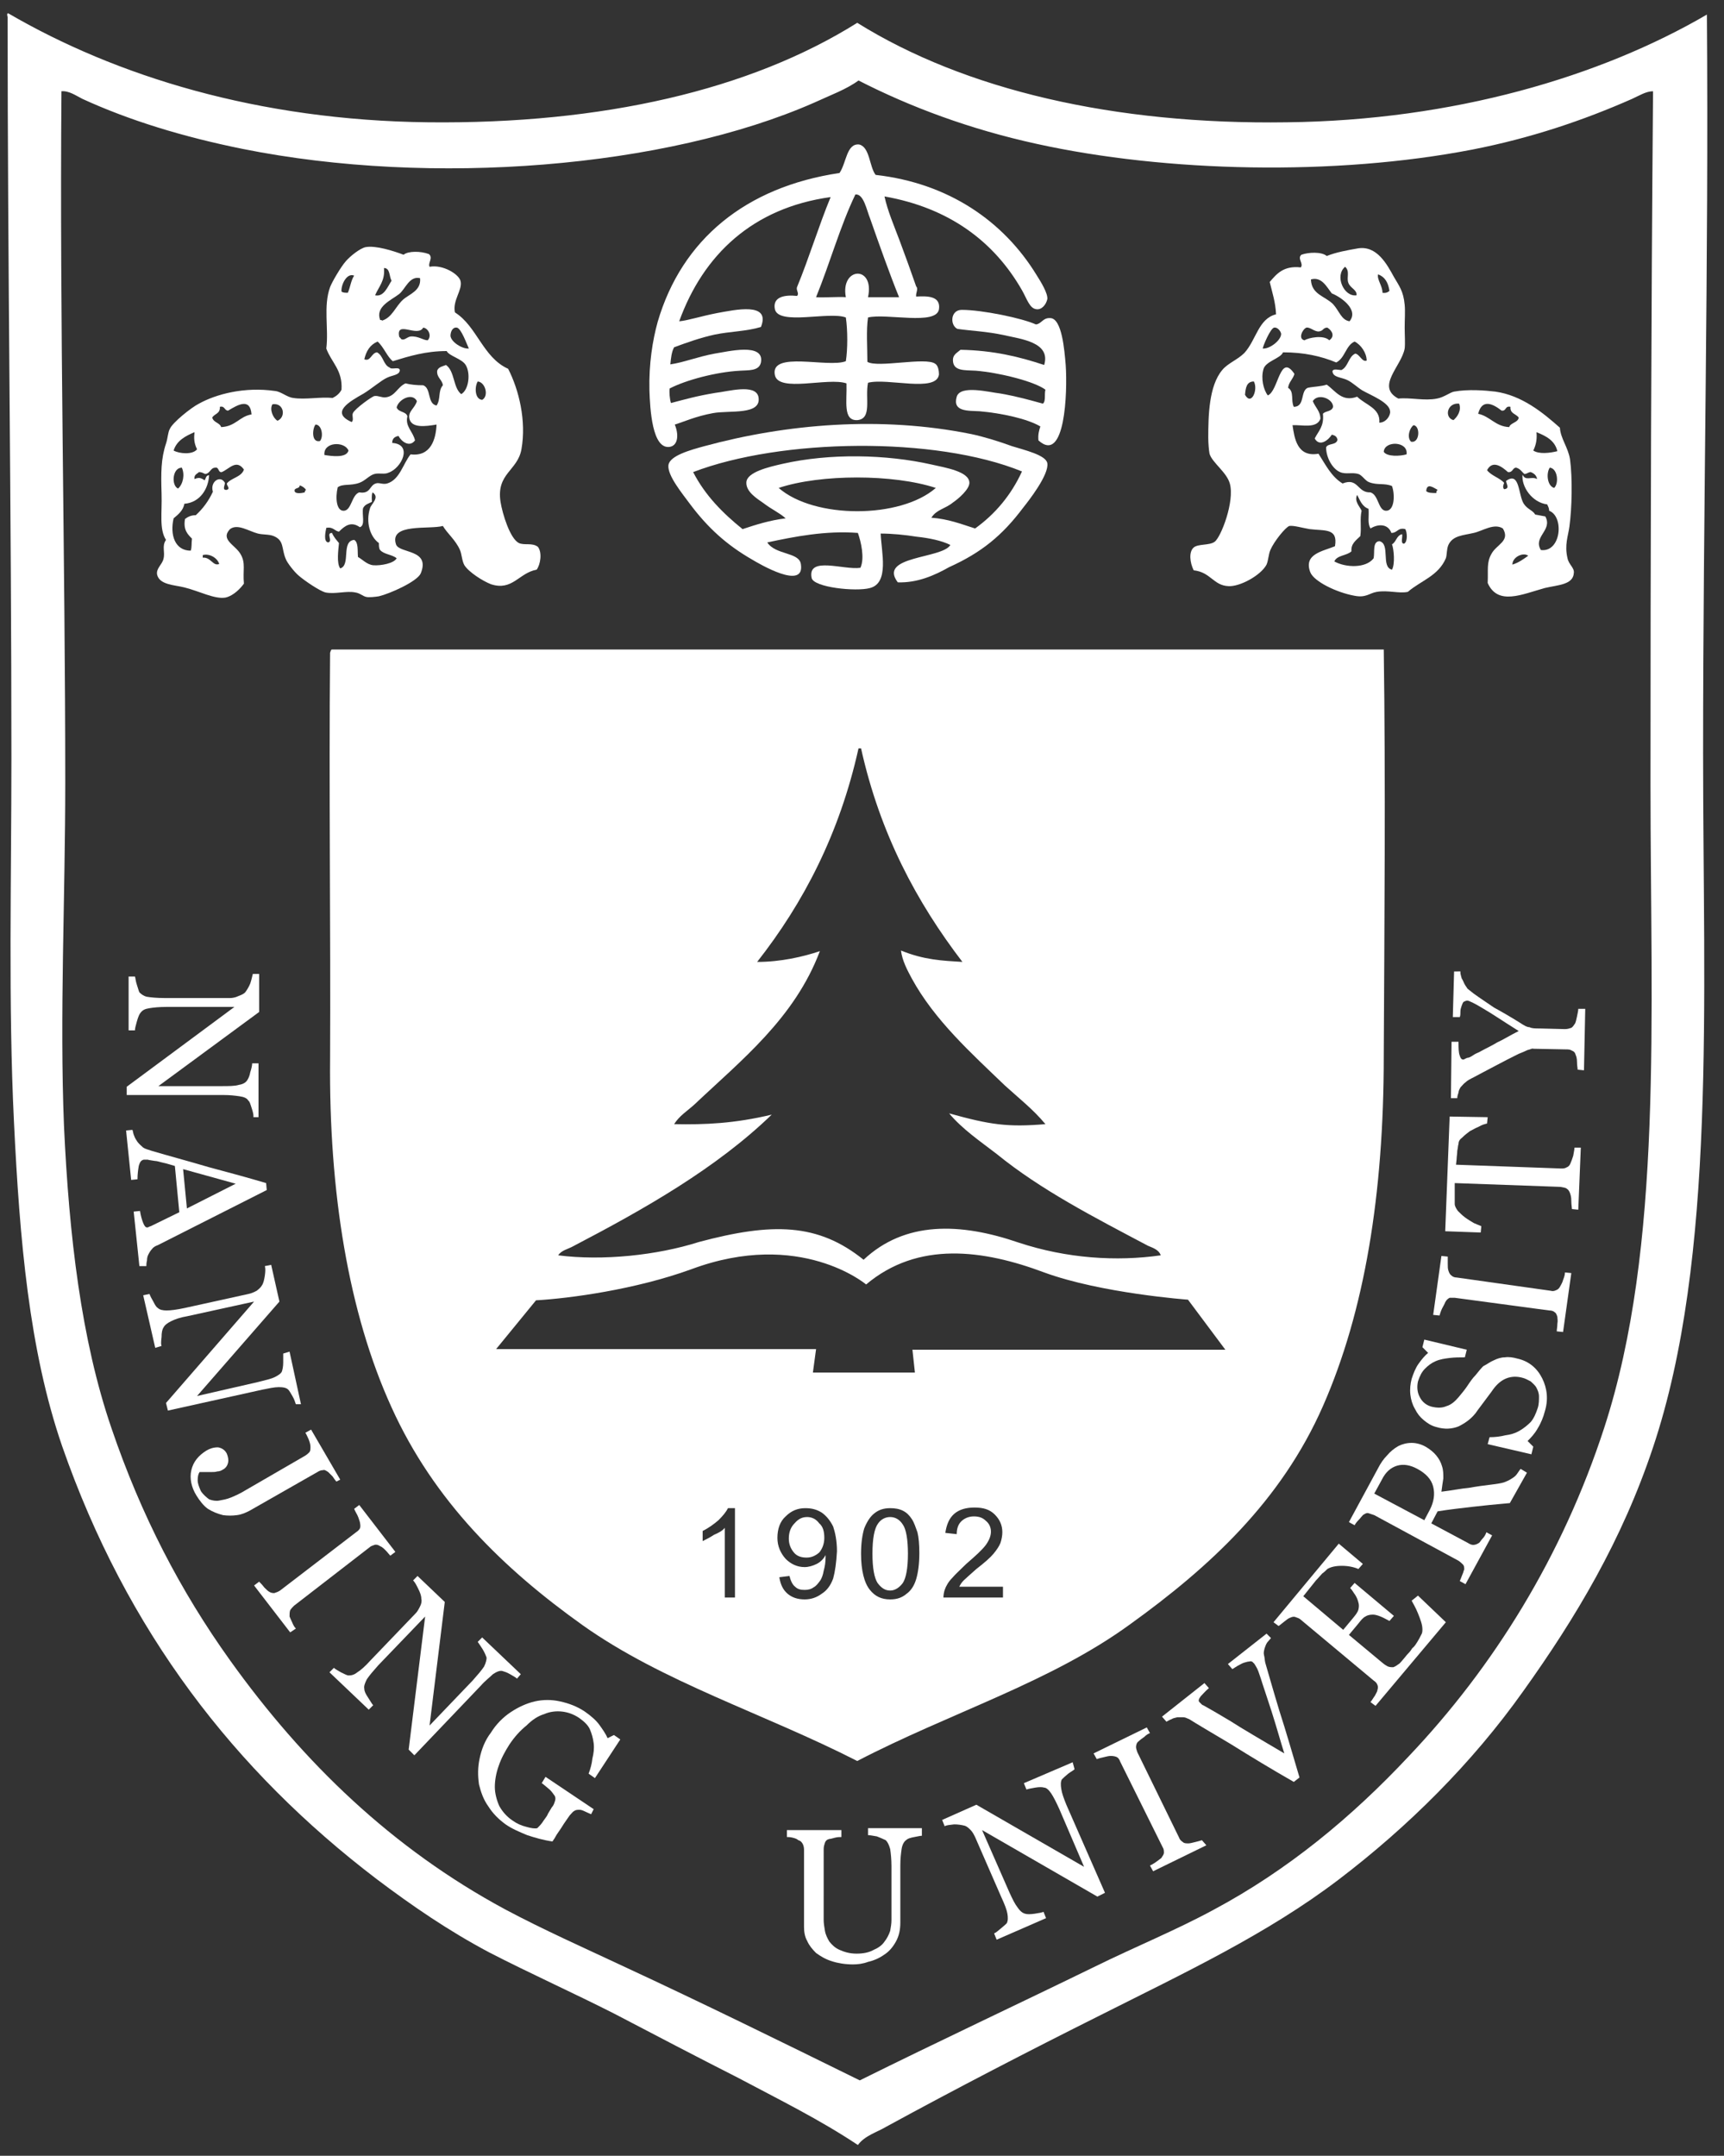 <?xml version="1.0" encoding="UTF-8" standalone="no"?>
<!-- Generator: Adobe Illustrator 22.1.0, SVG Export Plug-In . SVG Version: 6.00 Build 0)  -->

<svg
   version="1.1"
   id="图层_1"
   x="0px"
   y="0px"
   viewBox="0 0 272.1 340.2"
   style="enable-background:new 0 0 272.1 340.2;"
   xml:space="preserve"
   sodipodi:docname="nju.svg"
   inkscape:version="1.1.2 (b8e25be833, 2022-02-05)"
   xmlns:inkscape="http://www.inkscape.org/namespaces/inkscape"
   xmlns:sodipodi="http://sodipodi.sourceforge.net/DTD/sodipodi-0.dtd"
   xmlns="http://www.w3.org/2000/svg"
   xmlns:svg="http://www.w3.org/2000/svg"><rect x="0" y="0" width="272.1" height="340.2" fill="#333333" stroke="none"/><defs
   id="defs157" /><sodipodi:namedview
   id="namedview155"
   pagecolor="#ffffff"
   bordercolor="#666666"
   borderopacity="1.0"
   inkscape:pageshadow="2"
   inkscape:pageopacity="0.0"
   inkscape:pagecheckerboard="0"
   showgrid="false"
   inkscape:zoom="2.3015873"
   inkscape:cx="50.617241"
   inkscape:cy="170.1"
   inkscape:window-width="1920"
   inkscape:window-height="1001"
   inkscape:window-x="-9"
   inkscape:window-y="-9"
   inkscape:window-maximized="1"
   inkscape:current-layer="g140" />
<style
   type="text/css"
   id="style84">
	.st0{fill-rule:evenodd;clip-rule:evenodd;fill:#040000;}
	.st1{fill:#040000;}
</style>
<g
   id="g140">
	<path
   class="st0"
   d="M1.3,2.1c17,9.9,39.4,16.9,66.3,17.2c27.5,0.3,50.8-5.1,67.7-15.7c17,10.6,40.6,16.1,67.8,15.7   c26.3-0.3,49.5-7.2,66.3-17c0.3,39.5-0.6,77.2-0.6,116.6c0,39.1,2.1,79.6-7.9,109.5c-4.9,14.7-12.2,26.9-20.5,38.5   c-8.1,11.4-18.2,21.4-29.1,29.7c-11.3,8.6-24.3,14.7-37.6,21.4c-11.4,5.7-22.8,11.6-33.8,17.6c-1.5,0.9-3.4,1.4-4.5,2.9   c-6-4-12.5-7.2-18.9-10.6c-6.5-3.3-13-6.7-19.5-10.1c-6.7-3.4-13.4-6.4-19.8-9.7c-6.4-3.4-12.1-7.3-17.8-11.6   c-22.3-17-39.4-39-49.6-68.3c-5.2-15.1-6.7-32.5-7.6-51.2c-0.9-18.5-0.4-38.2-0.4-57.4c0-39.1-0.6-77.5-0.6-116.9   C1.1,2.3,1.1,2.1,1.3,2.1z M128.5,16.2c-23.4,10.3-60.3,13.3-90.2,7.3C28.9,21.6,20.4,19,13,15.6c-1-0.5-2.1-1.3-3.3-1.2   c-0.3,36.4,0.6,74.1,0.6,109.1c0,18.2-0.9,36.8-0.2,54.2c0.8,17.3,2.7,33.7,7.5,47.7c4.7,13.8,10.9,25.7,18.7,36.6   c11.6,16.2,25.6,29.7,43.4,39.3c6,3.2,12.3,6,18.7,9c12.5,5.8,24.9,11.9,37.3,18c12.3-6.1,24.9-12,37.2-18   c6.3-3.1,12.7-5.7,18.6-8.9c11.8-6.3,21.9-14.7,30.8-24.2c13.4-14.1,24.3-31.6,30.9-51.9c9.3-28.6,7.3-64.8,7.3-101.4   c0-36.9,0.1-73.2,0.4-109.5c-1.1,0-2.2,0.7-3.3,1.2c-7.7,3.4-16,6.2-25.2,8c-21.7,4.2-48.4,3.6-68.8-0.9   c-10.5-2.3-19.9-5.8-28.1-10C133.6,14.1,131.1,15,128.5,16.2z"
   id="path86"
   style="fill:#ffffff" />
	<path
   class="st0"
   d="M138.2,27.6c11.5,1.3,20.2,7.3,25.4,15.8c0.7,1.1,1.8,2.9,1.7,3.8c-0.2,0.9-0.9,1.7-1.7,1.6   c-1.1-0.1-1.5-1.6-2.3-3c-4.4-7.7-11.5-13-21.7-14.8c0.5,2.3,1.5,4.6,2.4,7c0.9,2.4,1.8,4.9,2.6,7.2c0.4,0.4-0.1,1,0,1.6   c1.8-0.1,3.9-0.1,3.6,2c-0.4,2.6-8.3,0.6-11.2,1.3c-0.3,2-0.1,4.7-0.1,7c1.6,1,9.2-0.8,10.7,0.3c0.5,0.3,0.6,1.2,0.6,1.7   c-0.4,2.9-8.1,0.5-11.2,1.3c-0.5,2.4,0.7,5.7-1.7,5.9c-2.3,0.1-1.6-3-1.7-5.8c-2.9-1-10.7,1.5-11.3-1.3c-0.8-3.9,8.4-1.1,11.2-2.2   c0.3-1.9,0.3-4.9,0-6.9c-2.6-1-10.6,1.3-11.2-1.3c-0.4-2,1.6-2.3,3.5-2.1c0.4-0.4-0.2-0.9,0-1.4c1.9-4.6,3.4-9.6,5.3-14.2   c-12.3,1.7-20.1,9.1-23.9,19.6c1.3-0.1,3.4-0.8,6-1.3c2.8-0.5,8.5-1.8,6.9,2.2c-2.3,0.7-4.9,0.7-7.3,1.2c-2.3,0.5-4.5,1.3-6.4,2   c-0.4,0.7-0.5,1.7-0.6,2.7c2.1-0.3,4.3-1.2,7-1.7c2-0.3,7.9-1.8,7.3,1.4c-0.3,1.4-2,1.2-3.3,1.3c-3.8,0.2-8.6,1.5-11.1,2.8   c-0.1,0.5,0,1.7,0.2,2.3c2.3-0.6,4-1.1,7-1.6c1.9-0.2,6.3-1.5,6.8,0.6c0.6,3-4.6,2.1-7.2,2.6c-2.7,0.5-4.4,1.3-6,1.8   c0.6,1.4,0.6,3.2-0.7,3.5c-2.9,0.6-3.2-6.1-3.3-8.9c-0.1-4.2,0.5-7.9,1.3-10.8c3.8-13,13.9-21.3,28.7-23.5c1.1-1.6,1.1-4.7,3.1-4.5   C137.3,23.2,137.2,26.3,138.2,27.6z M137.3,34.4c-0.5-1.2-1-3.9-2.3-3.7c-2.4,5-4,10.8-6.2,16.2c1.2,0.1,3.5-0.1,4.7,0   c-0.9-4.8,4.6-5.1,3.5,0c1.2,0,3.6,0,4.9,0C140.4,43.2,138.7,38.4,137.3,34.4z"
   id="path88"
   style="fill:#ffffff" />
	<path
   class="st0"
   d="M67.7,40.1c0.7,0.6-0.2,1.4,0.1,2c2.1-0.4,4.7,1.2,4.9,2.3c0.3,1.4-1.3,3-0.9,4.9c3.5,2.2,4.4,7.1,8.4,8.9   c1.7,3.3,2.9,8.2,2.1,12.7c-0.6,3.4-4,3.8-3.3,8.3c0.3,1.9,1.5,5.8,2.9,6.5c0.9,0.4,2.1-0.1,3,0.6c0.7,0.9,0.4,2.8-0.2,3.6   c-2.8,0.5-3.8,3.4-7.2,2.3c-1.3-0.5-3.5-1.9-4.2-3c-0.4-0.7-0.4-1.7-0.7-2.4c-0.7-1.6-2-2.6-2.7-3.8c-2.1,0.6-8.5-0.5-7.4,2.9   c0.5,1.5,5.5,0.7,3.9,4.6c-0.6,1.3-4.9,3.2-6.6,3.6c-0.6,0.1-1.6,0.2-2,0.1c-0.5-0.1-1-0.6-1.7-0.7c-1.4-0.3-3.2,0.3-4.7,0   c-0.9-0.2-3.4-1.9-4.3-2.7c-0.6-0.5-1.8-2-2-2.6c-0.7-1.6-0.2-2.9-1.9-3.6c-0.7-0.3-1.7-0.2-2.5-0.4c-1.5-0.4-3.2-1.6-4.4-0.7   c-1.6,1.7,0.9,2.5,1.7,4c0.8,1.4,0.3,2.5,0.5,4.6c-0.5,0.7-1.6,1.9-2.9,2.2c-1.7,0.3-4.1-1-6.5-1.6c-1.6-0.4-3.9-0.4-4.3-2   c-0.2-1,0.8-1.6,1-2.5c0.3-1.1-0.3-2,0.4-3c-1.1-1.7-0.6-4.3-0.7-7.3c-0.1-3.3-0.1-5.5,0.7-7.9c0.3-0.9,0.3-1.8,0.6-2.3   c0.4-1,3.4-3.4,4.6-4c2.7-1.5,7.2-2.7,12-2c1,0.1,1.9,1,2.9,1.1c1.8,0.3,4.3-0.2,6.2,0c0.6-0.3,1.1-0.7,1.4-1.3   c0.2-3.1-1.6-4.3-2.4-6.5c0.4-3.1-0.5-6.7,0.6-9.7c0.3-0.8,1.7-3.2,2.5-4.1c0.7-0.8,2.2-2,3.1-2.2c1.6-0.3,4.4,0.6,6,1.2   C64.4,39.6,66.4,39.6,67.7,40.1z M59.2,46.6c1.4,0.3,2-1.4,2.6-2.3c-0.4-0.7-0.2-2-1.2-2C60.8,44.3,59.8,45.2,59.2,46.6z M53.9,46   c0.2,0.2,0.6,0.2,1,0.2c0.4-0.9,0.5-2,1-2.7C54.7,43,53.8,45,53.9,46z M63,46.4c-1.3,1-3.8,2-3,4.1c0.1,0,0.3,0,0.3,0.1   c1.6-0.5,2.1-2.2,3.3-3.3c1-0.9,2.9-1.4,2.7-3.4C64.6,43.5,64,45.6,63,46.4z M63,53.1c0,0.1,0.3,0.3,0.3,0.4   c0.5,0.3,0.9-0.3,1.5-0.4c1.2-0.1,2,0.6,2.7,0.6c0.7-0.7,0.1-1.9-0.7-2C65.9,53.3,62.5,50.5,63,53.1z M72.1,51.7   c-0.7-0.1-1,0.7-1,1.3c0.1,1,1.9,2.1,2.9,2C73.7,54.4,72.8,51.8,72.1,51.7z M59.6,53.9c-1.2,0.5-1.8,1.5-2.1,2.8c1,0.4,1.1-1,2-1.1   c1,0.5,1,2,2,2.4c0.3,0.4,1.5-0.2,1.6,0.4c0,0.8-1.2,0.8-2,1.2c-0.9,0.4-2.4,1.7-3.7,2.5c-2.3,1.3-5.3,3-1.9,4.5   c0.4-0.3,0-1,0.2-1.4c0.3-0.7,3.1-2.7,3.4-2.7c0.6-0.1,1.2,0.3,1.8,0.2c1.5-0.2,1.8-1.6,3.1-2.2c0.8,0.2,1.7,0.3,2.8,0.3   c1.3,0.5,0.6,2.9,2.1,3.2c0.7-1,0.2-2.3,1-3.2c-0.1-0.9-1-1.2-0.9-2.3c0.2-0.6,0.9-0.7,1.4-0.9c1.4,1,1.1,3.6,2.4,4.6   c1.2-0.7,1.5-3.3,0.7-4.6c-0.6-1-2.6-1.4-3-2.2c-3.3,0-5.9,0.8-8.5,1.6C61.1,56.3,60.6,54.8,59.6,53.9z M76.1,63.1   c1.1-0.6,0.5-2.8-0.7-2.9C74.9,61,74.9,63,76.1,63.1z M62.6,64.3c0.3,0.8,1.5,0.6,1.7,1.4c-0.4,1.6,0.9,2.4,1.2,3.8   c-0.9,1.2-2.2,0.1-2.6-0.7c-0.6,0.1-1,0.4-1,1.1c3.3,0.2,1.5,4-0.6,4.7c-0.6,0.3-1.5,0-2.2,0.2c-0.8,0.2-1.5,1.1-2.4,1.4   c-1.4,0.5-2.6,0.1-3.4,0.7c-0.4,1.7-0.2,3.8,1,3.7c1.2-0.1,1.2-2.5,2.4-2.9c1.8,0.3,1.6-1.1,2.6-1.4c0.5-0.2,1.1,0.2,1.8,0   c2-0.6,2.5-3.1,3.7-4.6c3.2,0.4,4-2.4,4.1-4.7c-1.8,0.3-4,0.6-4.3-1c-0.2-1.1,0.9-1.6,1.2-2.7C65.1,61.9,62.9,63,62.6,64.3z    M36,64.8c-0.6,0-0.5-0.8-1.3-0.6c0.1,1.1-0.9,1.1-1.2,1.7c0.2,0.8,1.2,0.8,1.4,1.5c2.3-0.1,2.9-1.7,4.8-2   C39.5,62.7,37.5,63.9,36,64.8z M43,63.8c-0.5,0.8,0.1,2.2,0.8,2.6C45.2,65.8,44.8,63.5,43,63.8z M50.5,69.6   c0.6-0.7,0.3-2.6-0.7-2.6C49.3,67.6,49.1,69.9,50.5,69.6z M27.4,71.1c0.9,0.5,3,0.7,3.7-0.2c-0.5-1-0.5-1.8-0.4-2.7   C29.3,68.8,27.9,69.5,27.4,71.1z M51.2,71.8c1.2,0.2,3.5,0.5,3.8-0.7C54.4,69.6,51,69.7,51.2,71.8z M35,74.5   c-0.6,0.1-0.4-0.8-1-0.7c-0.8,0-0.8,0.9-1.6,1c-0.3-0.1-0.5-0.3-1-0.3c-0.3,0.3-0.8,0.4-0.7,1.1c0.7-0.3,1-0.2,1.6,0.2   c0.2-0.3,0.2-0.8,0.7-0.8c-0.1,2.1-1.4,4.3-3.9,4.5c-0.2,1.1-1,1.7-1.7,2.3c-0.6,2.6,0.2,5.1,2.7,5.1c0.2-0.5,0.1-1.2,0.2-1.9   c-0.7-0.7-1.4-1.4-1.1-3.1c0.4-0.3,0.9-0.6,1.7-0.6c1.1-1,2-2.2,2.7-3.7c-0.5-1.6,1.2-2.7,1.9-1.4c0,0.4-0.5,1.2,0.3,1.1   c0.6-0.2,0-0.6,0-1c0.7-0.9,2.3-1,2.7-2.2C37.3,72.4,36.2,74,35,74.5z M28.1,77.1c0.8-0.7,1.1-2.2,0.6-3.3   C27.2,73.8,27,76.6,28.1,77.1z M46.5,77.5c0.1,0.5,1.2,0.3,1.6,0.2c0-0.2,0.1-0.3,0.2-0.4c-0.2-0.3-0.6-0.6-1-0.7   C47.3,77.2,46.4,76.9,46.5,77.5z M58.7,79.2c-0.6,0.3-1.1,0.4-1.4,1c-0.2,1,0.4,2.7-0.5,3c-1.4-1-2.4-0.2-3.3,0.7   c-0.7-0.1-0.9-0.8-2-0.6c-0.1,0.5-0.5,2.2,0.3,2.3c0.8-0.2-0.4-1.5,0.6-1.5c0.3,0.7,0.7,1.1,1.1,1.6c-0.1,1.1-0.4,3.2,0.2,4   c1.7-0.5,0.1-4.3,2.2-4.5c0.7,0.4,0.5,1.7,0.6,2.7c0.6,0.3,1.4,1.2,2.4,1.3c1.2,0.1,3.3-0.3,3.7-1.1c-0.7-0.6-2-0.6-2.6-1.3   c-0.2-0.2-0.2-0.7-0.2-1.1c-1.4-1-2.1-3.3-1.4-5.5c0.2-0.7,1.6-1.7,0.4-2.5C58.6,78.2,58.7,78.8,58.7,79.2z M32,87.6   c0,0.1,0,0.3,0,0.4c1.3-0.1,1.6,1.4,2.6,1C34.3,88,33,87.3,32,87.6z"
   id="path90"
   style="fill:#ffffff" />
	<path
   class="st0"
   d="M237.2,83.4c-1.4-0.9-3.2,0.4-4.6,0.7c-1.7,0.4-3.3,0.4-4,1.9c-0.3,0.7-0.2,1.5-0.4,2.1   c-1.2,2.8-3.9,3.5-6,5.3c-1.4,0.3-3.1-0.3-4.9,0c-1.2,0.2-1.7,1-3.6,0.6c-2.7-0.5-6.3-2.2-6.9-3.7c-1.1-2.9,2-3.3,3.9-4.1   c0.5-2.9-1.6-2.4-4-2.7c-1.2-0.2-2.5-0.6-3.2-0.5c-0.6,0.2-2.4,2.4-3,3.8c-0.3,0.7-0.3,1.6-0.6,2.3c-0.9,1.7-4.2,3.5-6,3.4   c-2.4-0.1-2.8-2.2-5.5-2.5c-0.6-1.2-0.8-2.9,0-3.6c0.7-0.6,2.5-0.3,3.3-0.9c1-0.7,3.2-6.4,2.4-9.2c-0.5-1.8-2.8-3.3-3.2-4.7   c-0.1-0.5-0.2-1.7-0.2-2.5c0-3.5,0.1-8.2,2.2-10.7c0.9-1.1,2.4-1.6,3.5-2.7c1.9-2.1,2.2-5.4,5-6.1c-0.1-2-0.6-3.4-1-5.1   c1.1-1.3,2.2-2.6,4.9-2.3c0.5-0.6-0.6-1.4,0.1-2c1.1-0.4,3.2-0.5,4,0.2c1.5-0.6,3.2-0.9,4.9-1.2c3-0.5,4.6,2.5,5.7,4.5   c0.8,1.4,1.5,2.2,1.7,4.4c0.1,1,0,2.3,0,3.6c0,1.1,0.1,2.5,0,3.3c-0.5,2.8-4.6,6-1,7.9c1.9-0.2,4.1,0.4,6.1,0   c1.1-0.2,2.1-1,2.7-1.1c2.2-0.4,4.8-0.2,6.5,0c4.2,0.6,7.5,3.3,10.2,5.7c0.1,1.7,1.3,3.1,1.6,5c0.4,3,0.3,7.7-0.1,10.6   c-0.2,1.5-0.8,2.9-0.3,5c0.2,1,1.1,1.5,1,2.3c-0.1,1.9-2.5,1.9-4.6,2.4c-3.6,1-7.4,2.8-9-0.8c0.1-2.1-0.2-3.2,0.6-4.6   C236.2,85.9,238.4,85.4,237.2,83.4z M214.1,46.6c0.1-0.9-1-1.1-1.3-2c-0.3-0.8,0.3-1.8-0.5-2.5C210.6,43.5,212.1,46.9,214.1,46.6z    M218.2,46.2c0.5,0.1,0.9-0.1,1.1-0.3c-0.2-1.3-0.7-2.2-1.8-2.6C217.3,44.1,218.2,45.1,218.2,46.2z M206.9,44.1   c0.1,2.4,2.2,2.6,3.5,3.9c1,1.1,1.3,2.5,2.6,2.7c1.5-1.8-1.3-3.8-2.8-4.4C209.4,45.3,208.6,43.6,206.9,44.1z M202.2,52.7   c0-0.3-0.5-1.1-1.1-1c-0.6,0.1-1.8,3-1.8,3.3C200.4,55.1,202.2,53.7,202.2,52.7z M208.2,52.3c-0.7,0.1-1.4-0.7-2-0.6   c-0.6,0.2-1.4,1.8-0.3,2c0.6-0.4,3-0.9,3.9,0c0.9-0.6,0.5-1.5-0.3-2C208.8,51.7,208.9,52.2,208.2,52.3z M213.8,53.9   c-1.4,0.6-1.5,2.6-2.9,3.3c-2.4-1-5.1-1.6-8.4-1.6c-0.4,1-2.8,1.4-3.1,2.7c-0.4,1.4,0,3.2,0.7,4.1c1.7-0.7,1.9-6.8,4.2-3.4   c-0.2,0.8-0.9,1.3-1,2.2c1,0.6,0.4,2,0.9,3c1.8,0,1-2.5,2.2-3c0.9-0.2,2.1-0.2,3-0.5c1.4,1,2.4,2.8,4.8,1.9   c1.3,1.3,3.7,1.8,3.5,4.1c1.1,0,1.8-1.2,1.7-1.8c-0.1-1.4-3-2.5-4.4-3.3c-0.8-0.5-1.5-1.2-2.3-1.6c-1-0.5-2.3-0.4-2.4-1.4   c0.1-0.5,1-0.2,1.4-0.2c1.1-0.5,1.1-2.1,2.2-2.6c0.7,0.1,1.1,1.4,1.8,1.1C215.7,55.7,214.8,54.4,213.8,53.9z M196.5,62.3   c1,1.8,2.1-0.8,1.4-2.1C196.7,60.2,196.6,61.3,196.5,62.3z M207.2,63.3c0.4,1,1.2,1.6,1.2,2.8c-0.6,1.6-3,0.9-4.4,1   c0.3,2,0.7,5.1,4.1,4.5c1.1,1.7,2,3.6,3.8,4.7c2.5-1,2.3,1.5,4.4,1.4c1.3,0.4,1.2,2.8,2.4,2.9c1.4,0.1,1.5-2.5,1-3.9   c-1.2-0.5-2.3-0.1-3.6-0.6c-0.6-0.2-1.1-1.1-1.7-1.3c-1-0.3-2,0.1-2.9-0.3c-1.2-0.5-2.2-2.3-2.2-3.9c0.3-0.7,1.6-0.3,1.8-1.2   c-0.1-0.5-0.4-0.7-0.9-0.8c-0.5,0.8-1.9,2-2.7,0.6c0.6-1.2,1.5-1.9,1.3-3.9c0.4-0.5,1.4-0.3,1.6-1.1C210.4,62.9,208,62,207.2,63.3z    M233.3,65.3c1.9,0.4,2.7,2,4.9,2.1c0.2-0.7,1.4-0.7,1.5-1.5c-0.4-0.6-1.4-0.6-1.3-1.7c-0.9-0.2-0.6,0.7-1.4,0.6   C235.6,63.7,233.9,62.9,233.3,65.3z M229.4,66.3c0.6-0.5,1.3-1.5,0.9-2.6C228.4,63.5,227.9,65.9,229.4,66.3z M223.1,67.1   c-0.6,0.4-1.1,1.9-0.4,2.6C224.1,70,224.2,67.2,223.1,67.1z M242,71.1c0.9,0.6,2.6,0.4,3.8,0.1c-0.4-1.7-1.8-2.4-3.3-3   C242.6,69.1,242.5,70.1,242,71.1z M218.4,71.3c0.5,0.8,2.6,0.7,3.6,0.4C222.3,69.6,218.5,69.5,218.4,71.3z M234.7,74.2   c0.7,0.9,2,1.2,2.7,2c-0.1,0.3-0.3,0.7,0,1c0.9-0.1,0.4-0.7,0.3-1.3c2.2-1.6,1.9,2.2,2.8,3.6c0.6,0.9,1.4,1,1.8,1.7   c0.5,0.1,1.1,0.2,1.6,0.3c1.2,2.2-2,3.2-0.7,5.3c3.2,0.4,3.7-5.3,1.3-6.2c0-0.5-0.2-0.7-0.3-1c-2.4-0.3-4.1-2.8-3.9-4.7   c0.5,1.1,1.4,0.2,2.3,0.7c-0.1-0.6-0.5-0.9-1-1.1c-0.4,0-0.6,0.3-1,0.3c-0.4-0.3-0.6-0.8-1.3-1c-0.6,0-0.5,0.8-1.3,0.7   C237.1,73.7,235.6,72.5,234.7,74.2z M245.3,77c0.8-0.8,0.5-3.1-0.7-3.2C244,74.7,244.2,76.7,245.3,77z M225.1,77.5   c0.3,0.3,0.9,0.3,1.6,0.3c0-0.2,0-0.3,0.2-0.5C226.3,77,225.2,76.1,225.1,77.5z M214.9,80.6c-0.3,1.4,0,2.5-0.2,4   c-0.7,0.7-1.5,1.2-1.4,2.4c-0.7,0.7-2.3,0.6-2.7,1.6c1.8,1,5,1.1,6.2-0.5c0.2-1-0.2-2.6,0.9-2.7c1.8,0.4,0.2,4.1,2,4.5   c0.5-0.9,0.3-3.2,0-4c0.7-0.4,0.7-1.4,1.6-1.6c0.1,0.5-0.3,1.5,0.3,1.5c0.6-0.3,0.5-1.8,0.2-2.3c-1.2-0.3-1.2,0.6-2.2,0.6   c-0.5-1.4-2-1.5-3.3-0.7c-0.5-0.9-0.2-1.8-0.3-3.1c-1.1-0.4-1.4-1.5-1.8-2.2C213.7,79.1,214.6,79.9,214.9,80.6z M238.7,89.1   c1-0.3,1.8-0.9,2.5-1.4C240.4,87.1,238.7,87.9,238.7,89.1z"
   id="path92"
   style="fill:#ffffff" />
	<path
   class="st0"
   d="M163.5,51.2c0.9-0.1,1.1-1.1,2.3-1c1.8,0.1,2.2,5,2.4,7.4c0.3,4.3-0.1,15.7-4.3,11.9c-0.1-0.9,0.1-1.6,0.3-2.2   c-2-1.2-6.1-2.1-9.6-2.4c-1.8-0.1-4.3,0.1-3.6-2.3c0.6-1.9,5.1-0.7,6.9-0.5c2.8,0.5,4.5,1,6.7,1.6c0.5-0.4,0.2-1.5,0.4-2.2   c-1.7-1.3-7.3-2.7-11-3c-1.8-0.1-3.6,0.1-3.6-1.7c0-0.8,0.6-1.1,1.2-1.6c5.2,0.1,9.3,1.1,13.2,2.4c1.1-3.6-3.7-4.1-6.3-4.7   c-2.7-0.6-5.4-0.7-7.4-1c-1.2-0.6-1.1-3,0.7-3C155,48.9,161.3,50.2,163.5,51.2z"
   id="path94"
   style="fill:#ffffff" />
	<path
   class="st0"
   d="M141.7,91.9c-3.2-4.2,7-3.7,8.3-5.9c-1.4-0.7-3.4-1.1-5.3-1.3c-1.9-0.3-3.9-0.5-5.7-0.5   c0.1,2.9,1.4,7.8-1.7,8.6c-2.2,0.6-8.9-0.1-9.2-1.6c-0.7-3.5,5.1-1.2,7.7-1.6c0.7-1.5,0.1-4.1-0.4-5.5c-5.1-0.4-10.1,0.6-14.3,1.5   c1.3,2,5,1.5,5.3,3.4c0.7,4.3-6.7-0.1-7.7-0.7c-4-2.3-7-5-9.9-8.9c-1.1-1.5-3.5-4.4-3.3-6c0.2-1.5,3.5-2.4,5.7-3   c12.9-3.5,27.8-4.8,42.1-1.9c1.9,0.4,4.2,1.1,6.4,1.9c1.9,0.6,5.4,1.4,5.6,2.7c0.3,1.8-3,6-3.8,7c-3.3,4.4-6.6,7.1-11.7,9.4   C147.5,90.8,144.8,92,141.7,91.9z M109.4,74.5c1.9,3.7,4.7,6.5,7.8,9c2.1-0.7,4.3-1.4,6.8-1.7c-1-0.9-2.2-1.4-3.5-2.4   c-1-0.7-2.8-1.8-2.7-3.3c0.1-1.6,3.5-2.4,5.7-2.9c7.5-1.7,16.4-1.5,23.5,0.1c2.2,0.5,6,1.1,6,2.9c0,1-1.7,2.5-2.6,3.1   c-1.2,1-2.6,1.1-3.4,2.4c2.7,0.2,4.7,1,6.9,1.7c3.2-2.3,5.7-5.3,7.4-9C147.6,68.8,123.2,69.2,109.4,74.5z M122.9,77   c5.6,4.9,19.2,4.9,24.8,0C141,74.8,129.5,74.8,122.9,77z"
   id="path96"
   style="fill:#ffffff" />
	<path
   class="st1"
   d="M40,176.1c0-0.3-0.1-0.7-0.3-1.3c-0.2-0.6-0.3-1-0.5-1.1c-0.2-0.4-0.7-0.6-1.4-0.7c-0.7-0.1-1.5-0.2-2.6-0.2   H20v-1.3l17-12.6H26.3c-1.2,0-2.1,0.1-2.7,0.2c-0.7,0.1-1.1,0.3-1.4,0.7c-0.2,0.2-0.4,0.7-0.6,1.4c-0.2,0.7-0.3,1.1-0.3,1.4h-1   v-8.5h1c0.1,0.3,0.1,0.7,0.3,1.3c0.2,0.6,0.3,1,0.4,1.2c0.3,0.3,0.7,0.6,1.2,0.7c0.6,0.1,1.5,0.2,2.9,0.2h10.2   c0.4,0,0.9-0.1,1.3-0.3c0.5-0.2,0.8-0.3,1.1-0.6c0.3-0.4,0.6-0.9,0.8-1.4c0.2-0.6,0.3-1.1,0.4-1.5h1v6l-15.9,11.7h9.9   c1.2,0,2.2,0,2.8-0.2c0.7-0.1,1.1-0.4,1.3-0.7c0.2-0.3,0.4-0.7,0.5-1.3c0.2-0.6,0.3-1.1,0.3-1.4h1v8.5H40z"
   id="path98"
   style="fill:#ffffff" />
	<path
   class="st1"
   d="M22,199.8l-0.9-8.6l1-0.1c0.1,0.7,0.3,1.4,0.5,1.9c0.2,0.5,0.4,0.7,0.6,0.7c0.1,0,0.2,0,0.3-0.1   c0.1,0,0.2-0.1,0.3-0.1l4.5-2.2l-0.7-7.3c-0.7-0.2-1.3-0.4-1.8-0.5c-0.5-0.1-1-0.3-1.4-0.3c-0.5-0.1-0.8-0.1-1.1-0.2   c-0.3,0-0.5,0-0.6,0c-0.4,0.1-0.6,0.3-0.8,1c-0.1,0.6-0.2,1.3-0.2,2.1l-1,0.1l-0.8-7.8l1-0.1c0.1,0.2,0.1,0.6,0.3,1   c0.1,0.3,0.3,0.6,0.5,0.9c0.3,0.4,0.6,0.6,0.9,0.9c0.3,0.2,0.7,0.3,1.3,0.5c2.7,0.8,5.7,1.6,9.1,2.6c3.4,0.9,6.3,1.7,9,2.5l0.1,1.1   l-17.2,8.7c-0.3,0.1-0.7,0.3-0.9,0.6c-0.2,0.2-0.4,0.5-0.6,0.9c-0.1,0.2-0.2,0.5-0.2,0.9c-0.1,0.4-0.1,0.7-0.1,0.9L22,199.8z    M29.5,190.7l7.7-3.9l-8.3-2.3L29.5,190.7z"
   id="path100"
   style="fill:#ffffff" />
	<path
   class="st1"
   d="M46.7,221.6c-0.1-0.2-0.2-0.7-0.5-1.2c-0.3-0.5-0.5-0.9-0.7-1.1c-0.3-0.3-0.8-0.4-1.5-0.4   c-0.7,0-1.6,0.2-2.6,0.4l-14.9,3.3l-0.3-1.2l13.9-16l-10.5,2.3c-1.2,0.2-2,0.5-2.6,0.8c-0.6,0.3-1,0.6-1.2,1   c-0.2,0.3-0.3,0.8-0.3,1.5c-0.1,0.8-0.1,1.2,0,1.4l-1,0.3l-1.9-8.3l1-0.2c0.1,0.3,0.3,0.7,0.6,1.2c0.3,0.6,0.5,0.9,0.7,1   c0.3,0.3,0.8,0.4,1.4,0.4c0.6,0,1.5-0.1,2.9-0.4l10-2.2c0.5-0.1,0.9-0.3,1.3-0.5c0.4-0.3,0.7-0.6,0.8-0.8c0.3-0.4,0.4-1,0.5-1.6   c0.1-0.7,0.1-1.2,0-1.5l1-0.2l1.3,5.8l-13,14.9l9.6-2.2c1.2-0.3,2.1-0.5,2.7-0.8c0.6-0.3,1-0.6,1.1-0.9c0.1-0.3,0.2-0.8,0.2-1.4   c0-0.6,0-1.1,0-1.4l1-0.3l1.8,8.3L46.7,221.6z"
   id="path102"
   style="fill:#ffffff" />
	<path
   class="st1"
   d="M53.1,233.8c-0.2-0.2-0.4-0.5-0.6-0.8c-0.3-0.3-0.5-0.5-0.7-0.7c-0.3-0.2-0.6-0.4-0.8-0.3   c-0.3,0-0.6,0.1-0.9,0.3l-10.7,6.1c-0.6,0.3-1.2,0.6-2,0.7c-0.7,0.1-1.5,0.1-2.2,0c-0.8-0.2-1.6-0.5-2.4-1   c-0.7-0.5-1.3-1.3-1.8-2.1c-0.8-1.3-1.1-2.7-0.8-4c0.3-1.3,1.1-2.3,2.4-3.1c0.5-0.3,1.1-0.5,1.8-0.5c0.6,0.1,1.1,0.4,1.4,1   c0.2,0.5,0.3,1,0.2,1.4c-0.1,0.5-0.4,0.9-0.8,1.1c-0.3,0.2-0.6,0.3-0.9,0.3c-0.3,0.1-0.6,0.1-0.9,0.1c-0.3,0-0.6,0-1,0   c-0.3,0-0.7,0-0.9,0c-0.2,0.3-0.3,0.7-0.3,1.3c0,0.5,0.2,1,0.5,1.7c0.4,0.6,0.9,1,1.3,1.3c0.5,0.2,1.1,0.3,1.6,0.2   c0.5-0.1,1.2-0.2,1.9-0.5c0.7-0.3,1.4-0.6,2.2-1.1l9.5-5.5c0.3-0.2,0.5-0.4,0.6-0.5c0.2-0.2,0.2-0.5,0.2-0.9c0-0.3-0.1-0.7-0.3-1.2   c-0.2-0.4-0.3-0.7-0.5-1l0.9-0.5l4.6,7.9L53.1,233.8z"
   id="path104"
   style="fill:#ffffff" />
	<path
   class="st1"
   d="M45.8,257.6l-5.7-7.4l0.8-0.6c0.2,0.2,0.5,0.5,0.8,0.9c0.3,0.3,0.6,0.6,0.8,0.7c0.3,0.2,0.6,0.2,0.8,0.2   c0.3-0.1,0.6-0.2,0.9-0.4l12-9.2c0.3-0.2,0.5-0.4,0.6-0.6c0.1-0.2,0.1-0.5,0-1c-0.1-0.3-0.2-0.7-0.4-1.1c-0.2-0.4-0.4-0.7-0.5-1   l0.8-0.6l5.7,7.4l-0.8,0.6c-0.2-0.2-0.4-0.5-0.7-0.8c-0.3-0.3-0.6-0.6-0.9-0.7c-0.3-0.2-0.6-0.3-0.9-0.2c-0.3,0.1-0.6,0.2-0.8,0.4   l-11.9,9.2c-0.2,0.2-0.4,0.4-0.6,0.7c-0.1,0.3-0.1,0.6-0.1,1c0.1,0.2,0.2,0.5,0.4,0.9c0.2,0.5,0.4,0.8,0.6,1L45.8,257.6z"
   id="path106"
   style="fill:#ffffff" />
	<path
   class="st1"
   d="M81.6,264.9c-0.2-0.2-0.6-0.4-1.1-0.7c-0.5-0.3-0.9-0.4-1.2-0.5c-0.4-0.1-0.9,0.1-1.5,0.5   c-0.5,0.5-1.2,1-1.9,1.8l-10.5,11l-0.9-0.9l2.6-21l-7.4,7.7c-0.8,0.9-1.4,1.6-1.8,2.2c-0.3,0.6-0.5,1.1-0.4,1.5   c0,0.4,0.2,0.8,0.6,1.4c0.4,0.6,0.6,1,0.8,1.2l-0.7,0.7l-6.2-5.9l0.7-0.7c0.2,0.2,0.6,0.4,1.1,0.7c0.6,0.3,1,0.5,1.2,0.5   c0.5,0,0.9-0.1,1.4-0.5c0.5-0.3,1.2-0.9,2.1-1.9l7.1-7.4c0.3-0.3,0.5-0.7,0.7-1.1c0.2-0.4,0.3-0.8,0.2-1.2c0-0.5-0.2-1-0.5-1.6   c-0.3-0.6-0.5-1-0.8-1.3l0.7-0.7l4.3,4.1l-2.4,19.5l6.8-7.1c0.8-0.9,1.4-1.6,1.8-2.2c0.3-0.6,0.4-1.1,0.4-1.4   c-0.1-0.3-0.3-0.8-0.6-1.3c-0.3-0.5-0.6-0.9-0.8-1.2l0.7-0.7l6.1,5.8L81.6,264.9z"
   id="path108"
   style="fill:#ffffff" />
	<path
   class="st1"
   d="M93.3,286.3c-0.2-0.1-0.5-0.2-0.9-0.4c-0.4-0.2-0.7-0.3-0.9-0.3c-0.4,0-0.6,0-0.9,0.2   c-0.2,0.1-0.4,0.4-0.7,0.7l-0.9,1.3c-0.6,1-1.1,1.6-1.3,2c-0.2,0.4-0.4,0.6-0.5,0.8c-1.4-0.2-2.8-0.6-4-1c-1.2-0.5-2.4-1-3.4-1.7   c-1.1-0.8-2-1.7-2.7-2.8c-0.8-1.1-1.2-2.3-1.5-3.5c-0.2-1.4-0.2-2.7,0.1-4.1c0.3-1.4,0.8-2.8,1.8-4.1c0.8-1.3,1.9-2.4,3.1-3.2   c1.2-0.8,2.5-1.4,3.8-1.7c1.3-0.3,2.7-0.3,4,0c1.4,0.3,2.7,0.8,3.9,1.6c1,0.7,1.8,1.4,2.3,2.1c0.5,0.7,1,1.4,1.3,2.1l1-0.5l1,0.7   l-4,6.1l-1-0.7c0.3-0.8,0.5-1.5,0.6-2.4c0.2-0.8,0.3-1.6,0.2-2.4c-0.1-0.8-0.3-1.5-0.6-2.2c-0.3-0.7-1-1.3-1.7-1.8   c-0.9-0.6-1.8-0.9-2.7-1c-0.9-0.1-1.9,0-2.8,0.4c-1,0.3-1.9,0.9-2.8,1.8c-1,0.8-1.9,1.8-2.7,3c-0.7,1.1-1.3,2.2-1.7,3.4   c-0.4,1.1-0.6,2.3-0.6,3.3c0,1,0.3,2.1,0.7,3c0.5,0.9,1.2,1.7,2.1,2.3c0.7,0.5,1.4,0.8,2.2,1c0.7,0.2,1.3,0.3,1.7,0.2   c0.4-0.4,0.7-0.7,1-1.2c0.3-0.4,0.6-0.8,0.7-1.1l0.6-1c0.3-0.3,0.4-0.7,0.5-1c0.1-0.3,0.1-0.7-0.2-1c-0.2-0.3-0.5-0.7-0.9-1   c-0.5-0.4-0.8-0.7-1-0.8l0.6-1l7.6,5.1L93.3,286.3z"
   id="path110"
   style="fill:#ffffff" />
	<path
   class="st1"
   d="M145.5,289.7c-0.3,0-0.6,0.1-1.2,0.2c-0.5,0.1-1,0.2-1.3,0.5c-0.3,0.2-0.6,0.7-0.7,1.4   c-0.1,0.7-0.2,1.5-0.2,2.6v9c0,1.1-0.2,2.1-0.7,3c-0.5,0.9-1.1,1.6-1.9,2.1c-0.7,0.5-1.6,0.9-2.5,1.1c-0.8,0.3-1.6,0.4-2.4,0.4   c-1.2,0-2.4-0.2-3.3-0.5c-1-0.3-1.8-0.8-2.5-1.3c-0.6-0.6-1.1-1.2-1.4-1.9c-0.4-0.7-0.5-1.5-0.5-2.2v-12.2c0-0.4-0.1-0.7-0.2-0.9   c-0.1-0.2-0.3-0.5-0.7-0.6c-0.2-0.2-0.5-0.3-0.9-0.4c-0.4-0.1-0.7-0.1-0.9-0.1v-1.1h8.6v1.1c-0.3,0-0.6,0-1,0.1   c-0.4,0.1-0.7,0.2-0.9,0.2c-0.4,0.1-0.6,0.3-0.7,0.6c-0.1,0.3-0.2,0.6-0.2,1V303c0,0.5,0.1,1.1,0.2,1.7c0.1,0.6,0.4,1.2,0.7,1.7   c0.4,0.5,0.9,1,1.6,1.3c0.7,0.3,1.5,0.6,2.7,0.6c1.1,0,2-0.2,2.7-0.6c0.7-0.3,1.3-0.7,1.7-1.3c0.4-0.5,0.7-1.1,0.9-1.7   c0.1-0.6,0.2-1.1,0.2-1.7v-8.5c0-1.1-0.1-2-0.2-2.7c-0.2-0.7-0.4-1.1-0.7-1.4c-0.4-0.2-0.9-0.4-1.4-0.6c-0.6-0.1-1.1-0.2-1.4-0.2   v-1.1h8.5V289.7z"
   id="path112"
   style="fill:#ffffff" />
	<path
   class="st1"
   d="M169.6,279.2c-0.2,0.2-0.6,0.4-1,0.7c-0.5,0.4-0.8,0.7-1,0.9c-0.2,0.3-0.2,0.9-0.1,1.5   c0.1,0.7,0.4,1.5,0.8,2.5l6.1,13.9l-1.2,0.6L155,288.8l4.3,9.8c0.5,1.1,0.9,1.9,1.3,2.4c0.4,0.6,0.8,0.9,1.2,1   c0.3,0.1,0.8,0.1,1.5,0c0.7-0.1,1.2-0.2,1.4-0.3l0.4,1l-7.8,3.4l-0.4-1c0.3-0.1,0.6-0.4,1.1-0.8c0.5-0.4,0.8-0.7,0.9-0.8   c0.2-0.4,0.2-0.9,0.1-1.5c-0.1-0.6-0.4-1.4-1-2.7l-4.1-9.4c-0.2-0.4-0.4-0.8-0.7-1.1c-0.3-0.3-0.6-0.6-1-0.7   c-0.4-0.1-1-0.2-1.6-0.2c-0.7,0.1-1.2,0.1-1.5,0.3l-0.4-1l5.4-2.4l17,9.8l-3.9-9.1c-0.5-1.1-0.9-1.9-1.3-2.5   c-0.4-0.6-0.8-0.9-1.1-0.9c-0.3-0.1-0.8-0.1-1.4,0c-0.6,0.1-1.1,0.2-1.4,0.3l-0.4-1l7.7-3.3L169.6,279.2z"
   id="path114"
   style="fill:#ffffff" />
	<path
   class="st1"
   d="M190.4,291.2l-8.4,4.1l-0.5-0.9c0.2-0.1,0.6-0.3,1-0.6c0.4-0.3,0.7-0.5,0.8-0.6c0.2-0.3,0.4-0.6,0.4-0.8   c0-0.3,0-0.6-0.2-0.9l-6.7-13.5c-0.1-0.3-0.3-0.6-0.5-0.7c-0.2-0.1-0.5-0.2-1-0.2c-0.3,0-0.7,0.1-1.1,0.2c-0.5,0.1-0.8,0.2-1.1,0.3   l-0.5-0.9l8.4-4.1l0.5,0.9c-0.3,0.1-0.6,0.3-0.9,0.6c-0.3,0.2-0.7,0.5-0.9,0.7c-0.3,0.2-0.4,0.6-0.4,0.9c0,0.2,0.1,0.5,0.2,0.8   l6.6,13.5c0.1,0.3,0.3,0.5,0.6,0.7c0.2,0.2,0.5,0.2,0.9,0.2c0.2,0,0.6-0.1,1-0.2c0.4-0.1,0.8-0.2,1.1-0.3L190.4,291.2z"
   id="path116"
   style="fill:#ffffff" />
	<path
   class="st1"
   d="M200.6,258.5c-0.2,0.2-0.4,0.5-0.6,0.7c-0.2,0.3-0.3,0.6-0.4,0.9c-0.1,0.4-0.2,0.7-0.1,1.1   c0.1,0.3,0.1,0.8,0.2,1.2c0.5,1.7,1.2,4.2,2.2,7.5c1.1,3.4,2.1,6.9,3.2,10.6l-0.9,0.7c-3.5-2-6.8-4-10-6c-3.2-1.9-5.4-3.2-6.5-3.9   c-0.3-0.1-0.6-0.3-0.9-0.3c-0.3,0-0.6,0-1,0c-0.3,0.1-0.6,0.1-0.9,0.3c-0.3,0.1-0.6,0.3-0.8,0.4l-0.7-0.8l6.7-5.3l0.7,0.8   c-0.6,0.5-1,1-1.3,1.3c-0.3,0.4-0.4,0.7-0.2,0.9c0.1,0.1,0.2,0.2,0.3,0.3c0.1,0.1,0.2,0.2,0.3,0.2c0.9,0.5,2.3,1.3,4.3,2.5   c2,1.3,4.8,2.9,8.5,5.1c-0.6-1.9-1.2-4.1-2-6.6c-0.8-2.5-1.4-4.2-1.7-5.2c-0.3-0.9-0.5-1.5-0.7-1.8c-0.2-0.3-0.3-0.6-0.5-0.7   c-0.1-0.2-0.4-0.3-0.6-0.2c-0.3,0-0.5,0.1-0.9,0.2c-0.3,0.1-0.6,0.3-1,0.5c-0.3,0.2-0.5,0.3-0.8,0.5l-0.7-0.8l6.1-4.8L200.6,258.5z   "
   id="path118"
   style="fill:#ffffff" />
	<path
   class="st1"
   d="M223.8,251.8l4.4,4.2l-11.1,13.2l-0.8-0.6c0.2-0.2,0.4-0.6,0.7-1c0.2-0.4,0.4-0.7,0.4-0.9   c0.1-0.3,0.1-0.6,0-0.8c-0.1-0.3-0.3-0.5-0.6-0.7l-11.5-9.6c-0.2-0.2-0.5-0.3-0.8-0.4c-0.2-0.1-0.5-0.1-0.9,0.1   c-0.3,0.1-0.5,0.3-0.9,0.6c-0.4,0.3-0.6,0.5-0.9,0.7l-0.8-0.6l10.3-12.4l3.8,3.2l-0.7,0.8c-0.7-0.3-1.6-0.5-2.6-0.5   c-1.1,0-1.8,0.2-2.3,0.5c-0.2,0.2-0.5,0.5-0.8,0.7c-0.3,0.3-0.6,0.7-1,1.1l-2,2.5l6.3,5.3l1.5-1.8c0.5-0.6,0.8-1,0.9-1.4   c0.1-0.4,0.1-0.8,0-1.1c-0.1-0.4-0.2-0.7-0.5-1.2c-0.3-0.4-0.5-0.8-0.8-1.1l0.7-0.8l6.2,5.2l-0.7,0.8c-0.4-0.2-0.9-0.5-1.4-0.7   c-0.5-0.2-0.9-0.3-1.2-0.3c-0.5,0-0.9,0.1-1.2,0.3c-0.4,0.2-0.7,0.6-1.1,1.1l-1.5,1.8l4.8,4c0.5,0.4,0.8,0.7,1.2,0.9   c0.3,0.2,0.7,0.2,1,0.2c0.3-0.1,0.6-0.3,1-0.6c0.3-0.3,0.7-0.8,1.2-1.4c0.2-0.2,0.5-0.5,0.8-1c0.4-0.3,0.6-0.7,0.8-1   c0.2-0.3,0.4-0.7,0.6-1.1c0.2-0.3,0.2-0.6,0.2-0.9c0-0.7-0.3-1.5-0.7-2.5c-0.4-1-0.8-1.6-1-2L223.8,251.8z"
   id="path120"
   style="fill:#ffffff" />
	<path
   class="st1"
   d="M241,232.4l-2.7,4.8c-2.3,0.2-4.3,0.4-6,0.6c-1.7,0.2-3.5,0.4-5.4,0.7l-1,1.9l5.8,3.1c0.3,0.2,0.6,0.3,0.8,0.3   c0.3,0,0.6-0.1,0.9-0.3c0.2-0.1,0.3-0.4,0.6-0.7c0.3-0.3,0.5-0.7,0.6-1l0.9,0.5l-4.2,7.7l-0.9-0.5c0.1-0.2,0.2-0.5,0.4-1   c0.2-0.4,0.2-0.7,0.3-0.8c0-0.3,0-0.6-0.2-0.8c-0.2-0.2-0.4-0.4-0.7-0.6l-13.3-7.2c-0.3-0.1-0.6-0.2-0.9-0.3   c-0.3-0.1-0.6,0.1-0.9,0.3c-0.2,0.2-0.4,0.5-0.7,0.8c-0.3,0.3-0.5,0.6-0.6,0.8l-0.9-0.5l4.6-8.5c0.4-0.8,0.9-1.5,1.4-2   c0.5-0.6,1.1-1.1,1.8-1.5c0.6-0.3,1.3-0.5,2.1-0.5c0.7,0,1.5,0.2,2.2,0.6c0.7,0.4,1.3,0.9,1.7,1.4c0.4,0.5,0.7,1,0.9,1.7   c0.2,0.6,0.2,1.2,0.2,1.9c-0.1,0.6-0.2,1.4-0.3,2.1c1.7-0.2,3.1-0.5,4.3-0.6c1.1-0.2,2.5-0.4,4.2-0.6c0.7-0.1,1.3-0.2,1.7-0.4   c0.5-0.2,0.8-0.4,1.1-0.6c0.3-0.2,0.5-0.4,0.7-0.7c0.2-0.3,0.4-0.6,0.5-0.7L241,232.4z M223.7,231.8c-1.1-0.6-2.2-0.8-3.2-0.5   c-1,0.3-1.8,1-2.4,2.2l-1.2,2.2l7.9,4.2l0.9-1.7c0.6-1.2,0.8-2.4,0.5-3.6C225.9,233.4,225,232.5,223.7,231.8z"
   id="path122"
   style="fill:#ffffff" />
	<path
   class="st1"
   d="M235.7,214.7c0.6-0.3,1.2-0.5,1.8-0.5c0.6-0.1,1.3,0,2,0.2c1.8,0.4,3.1,1.5,3.9,3.1c0.8,1.6,1,3.4,0.4,5.3   c-0.2,0.8-0.6,1.8-1.1,2.6c-0.5,0.9-1.1,1.5-1.6,2l0.9,0.9l-0.3,1.2l-6.9-1.6l0.3-1.1c0.9,0,1.7-0.1,2.5-0.3   c0.8-0.1,1.5-0.3,2.2-0.7c0.7-0.4,1.3-0.9,1.8-1.4c0.5-0.6,0.8-1.3,1.1-2.2c0.2-0.6,0.2-1.3,0.2-1.8c0-0.6-0.2-1-0.4-1.4   c-0.2-0.4-0.6-0.7-0.9-1c-0.4-0.2-0.9-0.5-1.4-0.6c-0.8-0.2-1.6-0.2-2.4,0.1c-0.8,0.3-1.5,0.9-2.1,1.7c-0.4,0.6-0.9,1.2-1.4,1.9   c-0.5,0.7-1,1.3-1.4,1.9c-0.8,1-1.7,1.6-2.7,2.1c-1,0.4-2.2,0.5-3.5,0.1c-0.8-0.2-1.4-0.6-2-1.1c-0.6-0.5-1-1-1.4-1.8   c-0.4-0.7-0.6-1.4-0.7-2.2c-0.1-0.9,0-1.7,0.2-2.5c0.3-0.9,0.6-1.7,1.1-2.4c0.5-0.7,1-1.3,1.5-1.7l-0.9-0.9l0.3-1.2l6.7,1.6   l-0.3,1.2c-0.8,0-1.6,0-2.4,0.1c-0.8,0.1-1.5,0.2-2.2,0.5c-0.7,0.3-1.2,0.7-1.7,1.2c-0.5,0.5-0.8,1.1-1.1,2   c-0.2,0.9-0.1,1.8,0.3,2.5c0.4,0.8,1.1,1.3,1.9,1.5c0.9,0.2,1.6,0.2,2.3-0.1c0.7-0.2,1.3-0.7,1.9-1.4c0.5-0.6,1-1.2,1.4-1.8   c0.4-0.6,0.8-1.2,1.3-1.7c0.4-0.5,0.8-1,1.2-1.4C234.7,215.3,235.2,214.9,235.7,214.7z"
   id="path124"
   style="fill:#ffffff" />
	<path
   class="st1"
   d="M248,200.9l-1.3,9.3l-1-0.1c0-0.3,0.1-0.7,0.1-1.2c0.1-0.5,0-0.8,0-1.1c-0.1-0.3-0.2-0.6-0.4-0.7   c-0.2-0.2-0.5-0.3-0.9-0.3l-14.9-2c-0.3,0-0.6,0-0.8,0c-0.2,0.1-0.5,0.3-0.7,0.7c-0.1,0.3-0.3,0.6-0.5,1c-0.2,0.4-0.3,0.8-0.4,1.1   l-1-0.1l1.3-9.3l1,0.1c0,0.3,0,0.6,0,1.1c0,0.5,0,0.8,0.1,1.1c0.1,0.3,0.2,0.6,0.5,0.8c0.2,0.2,0.5,0.3,0.8,0.3l14.9,2.1   c0.3,0.1,0.6,0,0.8-0.1c0.3-0.1,0.5-0.3,0.7-0.7c0.1-0.2,0.3-0.5,0.4-0.9c0.2-0.5,0.3-0.9,0.3-1.2L248,200.9z"
   id="path126"
   style="fill:#ffffff" />
	<path
   class="st1"
   d="M234.8,176.3l-0.1,1c-0.4,0.1-0.8,0.2-1.3,0.5c-0.5,0.2-1,0.5-1.4,0.7c-0.4,0.3-0.8,0.6-1.2,1   c-0.4,0.3-0.6,0.6-0.6,1c-0.1,0.3-0.1,0.7-0.2,1.1c0,0.5-0.1,0.9-0.1,1.3l-0.1,0.9l16.6,0.6c0.3,0,0.6,0,0.9-0.2   c0.3-0.1,0.5-0.4,0.6-0.7c0.1-0.2,0.2-0.5,0.4-1.1c0.1-0.6,0.2-1,0.2-1.3l1,0l-0.4,9.8l-1-0.1c0-0.2-0.1-0.7-0.1-1.3   c0-0.6-0.1-0.9-0.2-1.2c-0.1-0.3-0.3-0.6-0.5-0.7c-0.2-0.2-0.6-0.2-1-0.3l-16.7-0.6l0,0.9c0,0.3,0,0.6,0,1.1c0,0.4,0,0.9,0,1.3   c0,0.3,0.2,0.7,0.5,1.1c0.3,0.3,0.7,0.7,1.1,1c0.4,0.3,0.9,0.6,1.4,0.9c0.5,0.2,0.9,0.4,1.2,0.5l-0.1,1l-5.6-0.2l0.7-18.1   L234.8,176.3z"
   id="path128"
   style="fill:#ffffff" />
	<path
   class="st1"
   d="M230.5,153.6c0,0.1,0.1,0.4,0.2,0.8c0.2,0.3,0.3,0.6,0.4,0.8c0.2,0.4,0.4,0.6,0.5,0.8c0.1,0.1,0.5,0.4,1,0.8   c1.1,0.8,2.2,1.5,3.2,2.2c1.1,0.6,2.5,1.4,4.1,2.4c0.6,0.4,1.1,0.7,1.5,0.7c0.4,0.2,0.9,0.2,1.6,0.2l4,0.1c0.4,0,0.7-0.1,1-0.2   c0.2-0.1,0.4-0.4,0.6-0.7c0.1-0.2,0.2-0.6,0.3-1.1c0.1-0.5,0.2-0.9,0.2-1.2h1.1l-0.2,9.7l-1-0.1c0-0.3-0.1-0.6-0.1-1.2   c0-0.5-0.1-0.9-0.2-1.1c-0.1-0.4-0.3-0.6-0.6-0.7c-0.3-0.2-0.6-0.2-1-0.2l-5.1-0.1c-0.2-0.1-0.4,0.1-0.9,0.2   c-0.4,0.2-0.9,0.4-1.4,0.6c-1.2,0.6-2.4,1.2-3.7,1.9c-1.3,0.7-2.5,1.3-3.4,1.8c-0.6,0.3-1,0.5-1.3,0.8c-0.3,0.2-0.5,0.5-0.8,0.8   c-0.1,0.2-0.3,0.5-0.3,0.8c-0.1,0.3-0.2,0.6-0.2,0.9h-1l0.1-8.9h1.1c0,1,0,1.7,0.2,2.2c0.1,0.4,0.3,0.6,0.5,0.6   c0.1,0,0.2,0,0.3-0.1c0.2-0.1,0.4-0.2,0.6-0.2c0.3-0.1,0.6-0.3,0.9-0.5c0.3-0.2,0.7-0.3,1-0.5c0.9-0.5,1.8-0.9,2.6-1.4   c0.9-0.4,2-1.1,3.4-1.8c-2.4-1.5-4.3-2.8-5.7-3.6c-1.3-0.8-2.2-1.2-2.4-1.2c-0.2,0-0.4,0.1-0.6,0.2c-0.1,0.1-0.2,0.3-0.3,0.6   c-0.1,0.3-0.2,0.6-0.2,0.9c0,0.3,0,0.7-0.1,0.9h-1.1l0.2-7.2H230.5z"
   id="path130"
   style="fill:#ffffff" />
	<g
   id="g138"
   style="fill:#ffffff">
		<path
   class="st1"
   d="M127.4,239.4c-0.8,0-1.4,0.3-2,1c-0.6,0.6-0.9,1.4-0.9,2.4c0,0.9,0.3,1.6,0.8,2.2c0.5,0.6,1.2,0.8,2,0.8    c0.8,0,1.4-0.3,2-0.8c0.5-0.6,0.8-1.4,0.8-2.3c0-1-0.2-1.8-0.8-2.3C128.8,239.7,128.1,239.4,127.4,239.4z"
   id="path132"
   style="fill:#ffffff" />
		<path
   class="st1"
   d="M140.5,239.4c-0.7,0-1.4,0.3-1.9,1c-0.6,0.8-0.9,2.4-0.9,4.8c0,2.3,0.3,3.8,0.8,4.6c0.6,0.8,1.2,1.2,2,1.2    c0.7,0,1.4-0.4,2-1.2c0.5-0.8,0.8-2.3,0.8-4.6c0-2.3-0.3-3.9-0.8-4.6C142,239.8,141.3,239.4,140.5,239.4z"
   id="path134"
   style="fill:#ffffff" />
		<path
   class="st1"
   d="M218.4,102.5c-55.3,0-110.7,0-166,0c-0.2,0-0.2,0.3-0.3,0.5c-0.2,21.3,0.1,43.3,0,64.1    c-0.2,21,2.9,40.1,9.7,55c6.7,14.8,17.7,25.5,30.2,34.4c12.7,9,28.6,13.9,43.3,21.4c14.6-7.6,30.5-12.4,43.1-21.6    c12.5-9,23.8-19.4,30.4-34.4c6.6-15,9.6-33.5,9.6-55.2C218.5,145.8,218.7,123.6,218.4,102.5z M90.4,196.7    c11.3-5.9,22.6-12.3,31.4-20.8c-5.9,1.4-10.5,1.6-15.4,1.5c0.8-1.3,2.1-2.1,3.2-3.1c7.4-7,15.8-13.6,19.8-24.2    c-2.7,0.9-6.2,1.7-9.9,1.7c7.3-9.3,13-20.2,16-33.7c0.1,0,0.3,0,0.4,0c3,13.5,8.8,24.3,16,33.7c-3.2-0.2-6-0.3-9.7-1.8    c0.2,1.6,1,3.1,1.7,4.4c3.6,6.6,9.4,11.8,14.7,16.9c2.2,2,4.5,3.8,6.4,6.1c-6,0.5-8.7,0.1-15.2-1.7c2.1,2.5,4.9,4.4,7.5,6.4    c7,5.7,15.4,10,23.9,14.5c0.7,0.3,1.7,0.6,2,1.5c-7,1-14.8,0.5-22.4-2c-9.3-3.2-18-3.4-24.5,2.7c-7.2-5.8-14.4-5.9-26-2.8    c-6.6,2.1-15.2,3-22.2,2.1C88.6,197.3,89.7,197.1,90.4,196.7z M116.1,252.1h-1.7v-11c-0.4,0.5-1,0.8-1.7,1.1    c-0.6,0.4-1.2,0.7-1.8,1v-1.6c1-0.5,1.8-1.1,2.5-1.7c0.7-0.7,1.2-1.3,1.5-1.9h1.1V252.1z M131.5,249.1c-0.4,1.1-1,1.9-1.8,2.4    c-0.8,0.6-1.7,0.9-2.7,0.9c-1.1,0-2-0.3-2.7-0.9c-0.7-0.6-1.1-1.4-1.3-2.6l1.6-0.2c0.2,0.8,0.5,1.4,0.9,1.7    c0.4,0.4,0.9,0.5,1.5,0.5c0.5,0,1-0.1,1.4-0.4c0.4-0.2,0.7-0.6,1-1c0.3-0.4,0.5-1,0.6-1.6c0.2-0.7,0.3-1.4,0.3-2.1    c0-0.1,0-0.2,0-0.4c-0.3,0.6-0.8,1.1-1.4,1.4c-0.6,0.3-1.3,0.5-1.9,0.5c-1.2,0-2.2-0.5-3-1.3c-0.8-0.9-1.3-2-1.3-3.3    c0-1.4,0.4-2.6,1.3-3.4c0.9-0.9,1.9-1.3,3.1-1.3c1,0,1.8,0.2,2.6,0.7c0.7,0.5,1.3,1.2,1.8,2.2c0.3,0.9,0.6,2.2,0.6,3.9    C132,246.6,131.8,248,131.5,249.1z M144.6,249.2c-0.3,1-0.8,1.8-1.5,2.3c-0.7,0.6-1.5,0.9-2.6,0.9c-1.4,0-2.4-0.5-3.2-1.5    c-0.9-1.1-1.4-3.1-1.4-5.7c0-1.7,0.2-3,0.5-4c0.4-1,0.9-1.8,1.5-2.3c0.7-0.6,1.5-0.9,2.6-0.9c0.7,0,1.4,0.1,2,0.4    c0.6,0.3,1,0.7,1.4,1.3c0.4,0.6,0.6,1.3,0.9,2.1c0.2,0.8,0.3,1.9,0.3,3.3C145.1,246.8,144.9,248.2,144.6,249.2z M158.2,252.1h-9.3    c0-0.4,0.1-0.9,0.2-1.2c0.2-0.6,0.6-1.3,1.2-1.9c0.5-0.6,1.3-1.3,2.2-2.2c1.5-1.3,2.5-2.2,3.1-3c0.5-0.7,0.8-1.4,0.8-2.1    c0-0.7-0.3-1.3-0.8-1.7c-0.5-0.5-1.1-0.7-1.9-0.7c-0.8,0-1.5,0.3-2,0.8c-0.5,0.5-0.7,1.2-0.7,2l-1.8-0.2c0.2-1.3,0.6-2.3,1.4-3    c0.8-0.7,1.9-1,3.2-1c1.4,0,2.4,0.3,3.2,1.1c0.8,0.8,1.2,1.7,1.2,2.8c0,0.5-0.1,1.1-0.3,1.7c-0.2,0.5-0.6,1.1-1.1,1.7    c-0.5,0.6-1.4,1.4-2.7,2.4c-1,0.9-1.7,1.5-2,1.8c-0.3,0.3-0.5,0.6-0.7,1h6.9V252.1z M144,212.9l0.4,3.7h-16.1l0.5-3.7H78.3    l6.3-7.7c5.3-0.3,15.7-1.7,24.5-4.9c17.2-6.4,27.6,2.4,27.6,2.4c8.2-6.9,18.5-5.5,28.1-1.9c9,3.3,22.7,4.3,22.7,4.3l5.9,7.9H144z"
   id="path136"
   style="fill:#ffffff" />
	</g>
</g>
<g
   id="g142">
</g>
<g
   id="g144">
</g>
<g
   id="g146">
</g>
<g
   id="g148">
</g>
<g
   id="g150">
</g>
<g
   id="g152">
</g>
</svg>
